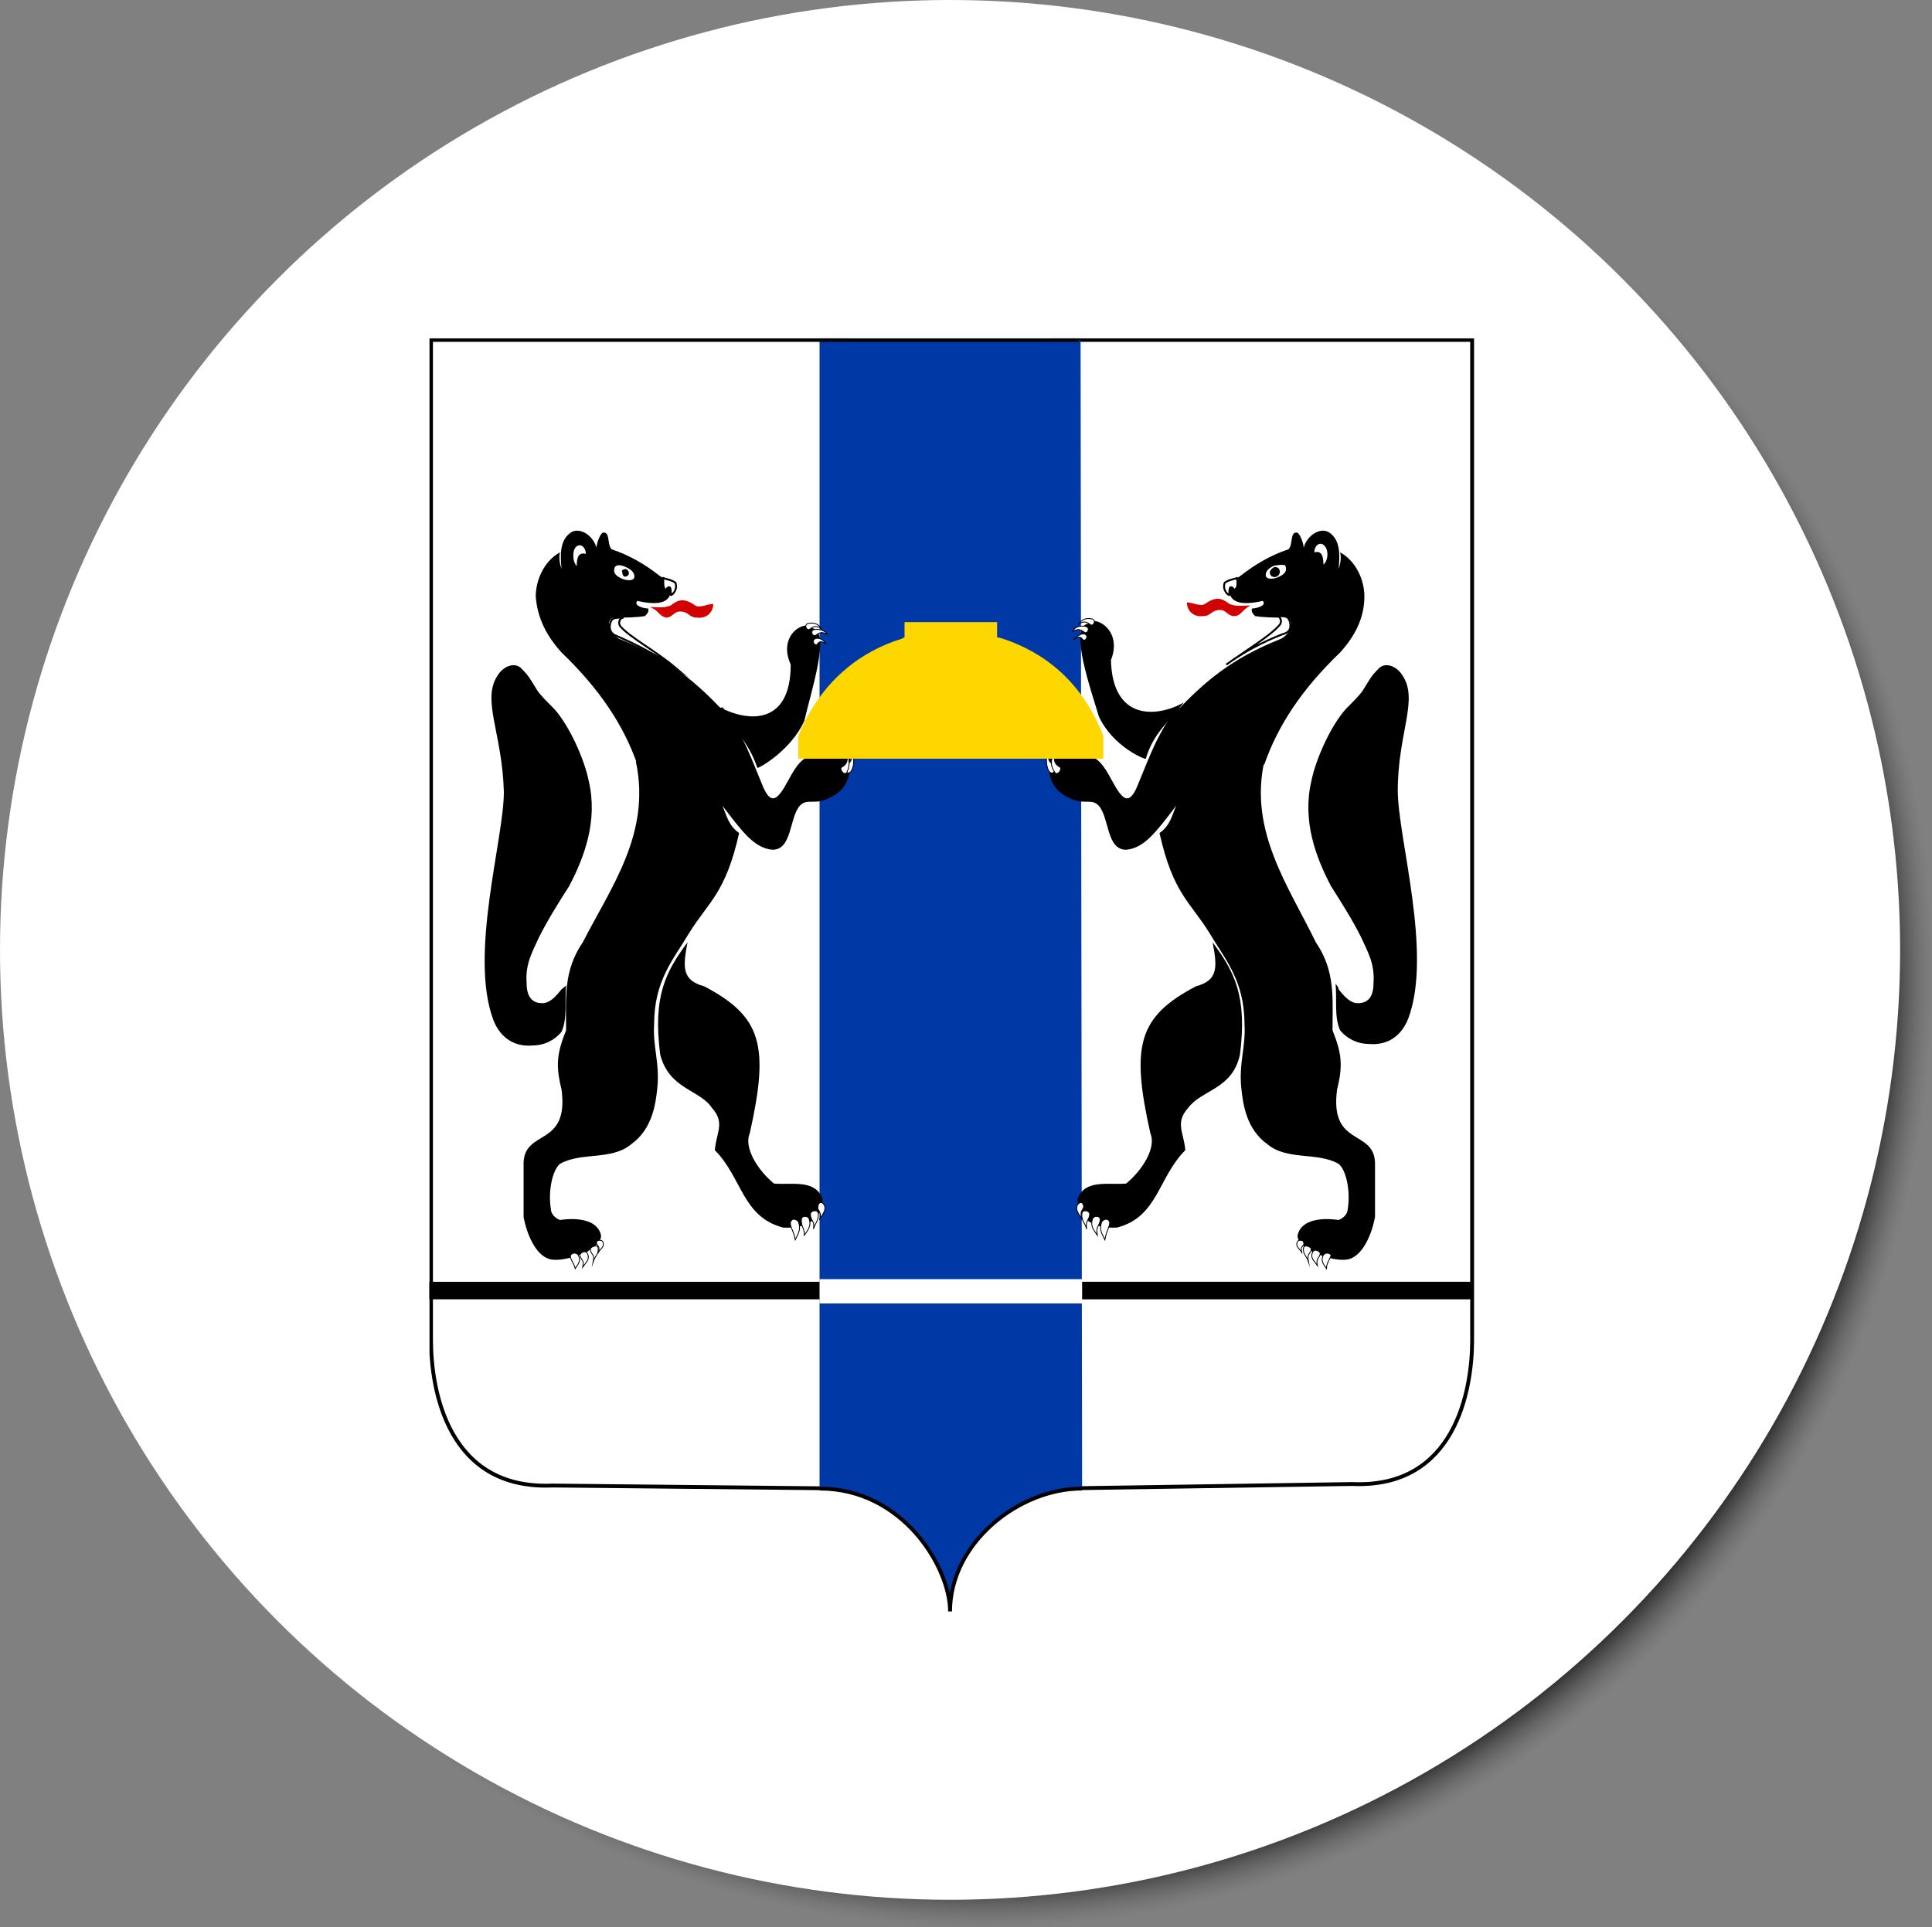 <?xml version="1.0" encoding="utf-8"?>
<!-- Generator: Adobe Illustrator 22.0.1, SVG Export Plug-In . SVG Version: 6.00 Build 0)  -->
<svg version="1.1" id="Слой_1" xmlns="http://www.w3.org/2000/svg" xmlns:xlink="http://www.w3.org/1999/xlink" x="0px" y="0px"
	 viewBox="0 0 127.3 127" style="enable-background:new 0 0 127.3 127;" xml:space="preserve">
<rect x="0" y="0" width="127.3" height="127" fill="#808080" stroke="none"/>
<style type="text/css">
	.st0{fill:url(#SVGID_1_);}
	.st1{fill:#FFFFFF;}
	.st2{fill-rule:evenodd;clip-rule:evenodd;fill:#FFFFFF;}
	.st3{clip-path:url(#SVGID_3_);fill:none;stroke:#000000;stroke-width:0.253;stroke-miterlimit:22.93;}
	.st4{clip-path:url(#SVGID_5_);fill:none;stroke:#000000;stroke-width:0.253;stroke-miterlimit:22.93;}
	.st5{fill-rule:evenodd;clip-rule:evenodd;fill:#0039A6;}
	.st6{clip-path:url(#SVGID_7_);fill:none;stroke:#000000;stroke-width:5.559110e-02;stroke-miterlimit:22.93;}
	.st7{clip-path:url(#SVGID_9_);fill:none;stroke:#000000;stroke-width:5.559110e-02;stroke-miterlimit:22.93;}
	.st8{fill-rule:evenodd;clip-rule:evenodd;fill:#D81200;}
	.st9{fill:none;stroke:#000000;stroke-width:5.559110e-02;stroke-miterlimit:22.93;}
	.st10{fill-rule:evenodd;clip-rule:evenodd;}
	.st11{fill:none;stroke:#000000;stroke-width:0.126;stroke-miterlimit:22.93;}
	.st12{fill-rule:evenodd;clip-rule:evenodd;fill:#D20000;}
	.st13{fill:none;stroke:#000000;stroke-width:5.559090e-02;stroke-miterlimit:22.93;}
	.st14{fill-rule:evenodd;clip-rule:evenodd;fill:#FFD700;}
	.st15{clip-path:url(#SVGID_11_);fill:none;stroke:#000000;stroke-width:0.253;stroke-miterlimit:22.93;}
</style>
<radialGradient id="SVGID_1_" cx="64.8" cy="-1506.747" r="62.6" gradientTransform="matrix(1 0 0 -1 0 -1442.347)" gradientUnits="userSpaceOnUse">
	<stop  offset="0.949" style="stop-color:#212121"/>
	<stop  offset="1" style="stop-color:#606060;stop-opacity:0"/>
</radialGradient>
<circle class="st0" cx="64.8" cy="64.4" r="62.6"/>
<circle class="st1" cx="62.6" cy="62.6" r="62.6"/>
<g>
	<path class="st2" d="M55.8,22.4H28.4v65.9c0,3.3,1.1,9.9,8,9.6l19.5,0.2L55.8,22.4L55.8,22.4z M55.8,22.4"/>
	<g>
		<defs>
			<rect id="SVGID_2_" x="28.3" y="22.3" width="69" height="83.9"/>
		</defs>
		<clipPath id="SVGID_3_">
			<use xlink:href="#SVGID_2_"  style="overflow:visible;"/>
		</clipPath>
		<path class="st3" d="M55.8,22.4H28.4v65.9c0,3.3,1.1,9.9,8,9.6l19.5,0.2L55.8,22.4L55.8,22.4z M55.8,22.4"/>
	</g>
	<path class="st2" d="M69.4,22.4H97v65.9c0,3.3-1.1,9.8-7.9,9.5l-19.7,0.3L69.4,22.4L69.4,22.4z M69.4,22.4"/>
	<g>
		<defs>
			<rect id="SVGID_4_" x="28.3" y="22.3" width="69" height="83.9"/>
		</defs>
		<clipPath id="SVGID_5_">
			<use xlink:href="#SVGID_4_"  style="overflow:visible;"/>
		</clipPath>
		<path class="st4" d="M69.4,22.4H97v65.9c0,3.3-1.1,9.8-7.9,9.5l-19.7,0.3L69.4,22.4L69.4,22.4z M69.4,22.4"/>
	</g>
	<path class="st5" d="M54,22.4h17.2l0.1,75.7c-4.7,0-8.7,4.2-8.7,8c0-3.6-3.7-8.1-8.6-8L54,22.4L54,22.4z M54,22.4"/>
	<rect x="28.3" y="84.5" width="25.7" height="1.1"/>
	<g>
		<defs>
			<rect id="SVGID_6_" x="28.3" y="22.3" width="69" height="83.9"/>
		</defs>
		<clipPath id="SVGID_7_">
			<use xlink:href="#SVGID_6_"  style="overflow:visible;"/>
		</clipPath>
		<rect x="28.3" y="84.5" class="st6" width="25.7" height="1.1"/>
	</g>
	<rect x="71.3" y="84.5" width="25.7" height="1.1"/>
	<g>
		<defs>
			<rect id="SVGID_8_" x="28.3" y="22.3" width="69" height="83.9"/>
		</defs>
		<clipPath id="SVGID_9_">
			<use xlink:href="#SVGID_8_"  style="overflow:visible;"/>
		</clipPath>
		<rect x="71.3" y="84.5" class="st7" width="25.7" height="1.1"/>
	</g>
	<rect x="54" y="84.3" class="st1" width="17.3" height="1.6"/>
	<path class="st8" d="M38.4,82.7l-0.8-0.2l1-0.9l0.9,0.2L38.4,82.7z M38.4,82.7"/>
	<path class="st9" d="M38.4,82.7l-0.8-0.2l1-0.9l0.9,0.2L38.4,82.7z M38.4,82.7"/>
	<path class="st8" d="M37,82.3l-0.8-0.2l1-0.9l0.9,0.2L37,82.3z M37,82.3"/>
	<path class="st9" d="M37,82.3l-0.8-0.2l1-0.9l0.9,0.2L37,82.3z M37,82.3"/>
	<path class="st10" d="M32.8,44.5c0.3-0.5,1-0.9,1.5-0.5c0.6,0.6,0.6,0.7,1.1,1.5c0.2,0.3,0.6,0.7,1.1,1.2c1,1.1,2,3.3,2.3,4.8
		c0.6,2.6-0.3,5-1.3,6.9c-0.7,1.1-1.4,2.2-2,3.4c-0.4,0.9-0.9,1.7-0.8,3c0,0.8,0.3,1.4,1.2,1.3c0.4-0.1,0.7-0.4,1.1-0.9
		c0.1-0.1,0.3-0.2,0.3-0.3c-0.1,1.1,0.1,2.2-0.3,3.1c-0.5,0.6-1.2,0.9-1.9,0.9c-1.1,0.1-2.1-0.4-2.6-1.7c-1.6-4.3,0.7-11.9,0.7-15
		C33.1,48.3,31.7,46.1,32.8,44.5"/>
	<path class="st10" d="M36.9,36.4c-0.1,0.4,0,0.8,0.1,1.1c-0.1-1-0.1-1.9,0.6-2.4c0.6-0.4,1.5,0.2,1.7,1c0-0.3,0.3-1.1,0.5-1
		c0.4,0,0.2,0.8,0.5,1.1c1.2,0.4,2.2,1,3.1,1.7c0.4,0.3,0.7,0.4,0.8,0.8c0.1,1.1-0.9,1.2-2.2,0.9c-0.3,0.3,0.4,0.5,0.7,0.5
		c0.1,0.2-0.1,0.4-0.2,0.5c-0.6,0.1-1.3,0.1-2,0.1c-0.5,0-0.6,0.9,0.3,1.4c3.3,1.3,5.1,2.9,6.9,4.8L42,50.4c-0.9-2.6-2.5-5-5-7.4
		c-1-1.1-1.6-2.3-1.7-3.7C35.3,38.3,35.8,37,36.9,36.4"/>
	<path class="st2" d="M41.3,37.4c0.4,0.2,0.5,0.4,0.5,0.6c0,0.3-0.5,0.3-0.9,0.1c-0.4-0.2-0.5-0.4-0.4-0.7
		C40.6,37.2,40.9,37.2,41.3,37.4"/>
	<path class="st10" d="M41.2,37.5c0.2,0,0.3,0.3,0.2,0.4c-0.2,0.2-0.4,0.1-0.4-0.2C40.9,37.6,41.1,37.5,41.2,37.5"/>
	<path class="st2" d="M43.7,38.1c0.3,0.1,0.5,0.1,0.8,0.3c0.2,0.5-0.3,0.9-0.3,0.8c0-0.2,0-0.5-0.1-0.5c-0.1,0-0.2,0.1-0.2,0.2
		C43.7,38.8,43.7,38.6,43.7,38.1L43.7,38.1z M43.7,38.1"/>
	<path class="st11" d="M43.7,38.1c0.3,0.1,0.5,0.1,0.8,0.3c0.2,0.5-0.3,0.9-0.3,0.8c0-0.2,0-0.5-0.1-0.5c-0.1,0-0.2,0.1-0.2,0.2
		C43.7,38.8,43.7,38.6,43.7,38.1L43.7,38.1z M43.7,38.1"/>
	<path class="st12" d="M42.8,40c0.5,0,0.9,0.1,1.4-0.1c0.5-0.4,0.9-0.5,1.6,0c0.3,0.2,0.8-0.1,1.2-0.1c0,0.4-0.3,1-1.1,0.9
		c-0.5,0-0.5-0.4-1.1-0.4c-0.4,0-0.5,0.4-0.9,0.4C43.4,40.6,43.4,40.2,42.8,40"/>
	<path class="st2" d="M40.2,41.1c0.1-0.4,0.3-0.4,0.9-0.4c-0.3,0-0.4,0.4-0.2,0.6c0.6,0.7,2.3,1.6,3.6,2.7c-1.2-0.8-2.5-1.5-3.9-2.1
		C40.3,41.8,40.1,41.5,40.2,41.1L40.2,41.1z M40.2,41.1"/>
	<path class="st11" d="M40.2,41.1c0.1-0.4,0.3-0.4,0.9-0.4c-0.3,0-0.4,0.4-0.2,0.6c0.6,0.7,2.3,1.6,3.6,2.7
		c-1.2-0.8-2.5-1.5-3.9-2.1C40.3,41.8,40.1,41.5,40.2,41.1L40.2,41.1z M40.2,41.1"/>
	<path class="st2" d="M38,36c0.3-0.2,0.6,0.1,0.6,0.5c-0.4-0.1-0.6,0.1-0.6,0.8C37.7,37,37.7,36.2,38,36"/>
	<path class="st10" d="M53.5,41.4c-0.4-0.6-2.3,0.4-1.4,2.4c0,4-2.8,3.8-4.7,2.8c0.9,1.5,1.9,2.2,2.5,4c0,0.1,2.2-1.1,3.1-3.1
		C53.4,45.7,54.8,41.5,53.5,41.4"/>
	<path class="st2" d="M54.1,41.4c-0.4-0.2-0.5-0.1-0.8,0.1c-0.2,0-0.3-0.3-0.1-0.4C53.6,41,53.9,41.1,54.1,41.4L54.1,41.4z
		 M54.1,41.4"/>
	<path class="st9" d="M54.1,41.4c-0.4-0.2-0.5-0.1-0.8,0.1c-0.2,0-0.3-0.3-0.1-0.4C53.6,41,53.9,41.1,54.1,41.4L54.1,41.4z
		 M54.1,41.4"/>
	<path class="st2" d="M54.5,41.8c-0.4-0.2-0.5-0.1-0.8,0.1c-0.2,0-0.3-0.3-0.1-0.4C54,41.4,54.4,41.6,54.5,41.8L54.5,41.8z
		 M54.5,41.8"/>
	<path class="st9" d="M54.5,41.8c-0.4-0.2-0.5-0.1-0.8,0.1c-0.2,0-0.3-0.3-0.1-0.4C54,41.4,54.4,41.6,54.5,41.8L54.5,41.8z
		 M54.5,41.8"/>
	<path class="st2" d="M54.4,42.4c-0.4-0.2-0.4-0.1-0.6,0.1c-0.2,0-0.3-0.3-0.1-0.4C53.9,42,54.2,42.1,54.4,42.4L54.4,42.4z
		 M54.4,42.4"/>
	<path class="st9" d="M54.4,42.4c-0.4-0.2-0.4-0.1-0.6,0.1c-0.2,0-0.3-0.3-0.1-0.4C53.9,42,54.2,42.1,54.4,42.4L54.4,42.4z
		 M54.4,42.4"/>
	<path class="st10" d="M43.5,69.5c-0.5-3.9,0.4-5.5,1.8-7.4c-0.3,1.6-0.4,2.5,1.1,2.9c3.8,2,4.3,3.9,3,9.7c-0.4,0.9,0.5,2.4,1.6,3.3
		c1.2,0.1,2.7-0.3,3.2,1c0,1.2-0.9,2-2.6,1.9c-2.7-0.7-2.7-3.3-4.5-5.1c0.1-1.2,0.7-1.8-0.2-2.8C46.1,71.8,44.1,71.8,43.5,69.5"/>
	<path class="st10" d="M41.9,50.2l5.7-3.6c1.4,1.8,1.9,3.4,2.7,5.3c0.5,1.1,0.9,0.9,1.6-0.4c0.7-1.3,0.9-1.4,1.6-1.8H56
		c0,0.2,0,0.3,0,0.5c0,0.8,0,2-1.9,2.6c-0.7,0.1-1-0.1-1.4,0.3c-0.7,0.8-0.5,2.9-1.8,2.9c-1.2-0.1-2-1.2-3.3-2.9
		c0.3,0.7,0.4,1.3,1.1,1.8c-0.9,4-2,4.5-3.3,6.6c-1,1.7-2.3,3.1-2.3,6c-0.1,1.5,0.4,2.6,0.2,4.3c-0.1,0.9-0.3,2.6-1.7,3.6
		c-1.3,1.1-3.3,0.5-4.7,1.3c-0.5,0.4-0.8,1.8-0.6,3c0,0.3,0.3,0.6,0.6,0.7c1.4-0.2,2.5,0.1,2.7,1c0.1,0.9-2.3,1.8-3.3,1.6
		c-1-0.2-1.6-1.7-1.8-2.8c0-1.2,0-2.4,0-3.6c0.1-2.2,3-1,2.5-4.8c-0.4-1.6-0.3-2.4,0.3-3.9c0-2.1-0.2-3.9,1.1-5.8
		C40.3,58.4,42.9,54.9,41.9,50.2"/>
	<path class="st2" d="M52.1,80.5c0.1-0.2,0.3-0.2,0.5,0c0.2,0.5,0,0.8-0.2,1.2C52.3,81.1,52,80.8,52.1,80.5L52.1,80.5z M52.1,80.5"
		/>
	<path class="st9" d="M52.1,80.5c0.1-0.2,0.3-0.2,0.5,0c0.2,0.5,0,0.8-0.2,1.2C52.3,81.1,52,80.8,52.1,80.5L52.1,80.5z M52.1,80.5"
		/>
	<path class="st2" d="M52.8,80.4c0-0.3,0.4-0.3,0.5-0.1c0.2,0.5-0.1,0.8-0.3,1.1C53,80.9,52.8,80.9,52.8,80.4L52.8,80.4z M52.8,80.4
		"/>
	<path class="st9" d="M52.8,80.4c0-0.3,0.4-0.3,0.5-0.1c0.2,0.5-0.1,0.8-0.3,1.1C53,80.9,52.8,80.9,52.8,80.4L52.8,80.4z M52.8,80.4
		"/>
	<path class="st2" d="M53.4,80c0-0.2,0.4-0.3,0.5-0.1c0.1,0.5-0.2,0.7-0.3,1.1C53.7,80.4,53.4,80.5,53.4,80L53.4,80z M53.4,80"/>
	<path class="st9" d="M53.4,80c0-0.2,0.4-0.3,0.5-0.1c0.1,0.5-0.2,0.7-0.3,1.1C53.7,80.4,53.4,80.5,53.4,80L53.4,80z M53.4,80"/>
	<path class="st2" d="M53.9,79.5c0-0.2,0.2-0.4,0.4-0.1c0.2,0.4-0.2,0.7-0.3,1C54.2,79.8,53.8,79.8,53.9,79.5L53.9,79.5z M53.9,79.5
		"/>
	<path class="st9" d="M53.9,79.5c0-0.2,0.2-0.4,0.4-0.1c0.2,0.4-0.2,0.7-0.3,1C54.2,79.8,53.8,79.8,53.9,79.5L53.9,79.5z M53.9,79.5
		"/>
	<path class="st2" d="M37.6,82.7c0.1-0.1,0.3-0.2,0.5,0c0.2,0.4,0,0.6-0.2,0.9C37.8,83.2,37.5,82.9,37.6,82.7L37.6,82.7z M37.6,82.7
		"/>
	<path class="st9" d="M37.6,82.7c0.1-0.1,0.3-0.2,0.5,0c0.2,0.4,0,0.6-0.2,0.9C37.8,83.2,37.5,82.9,37.6,82.7L37.6,82.7z M37.6,82.7
		"/>
	<path class="st2" d="M38.2,82.7c0.1-0.2,0.4-0.3,0.5-0.1c0.2,0.4-0.1,0.6-0.3,0.9C38.5,83,38.3,83.1,38.2,82.7L38.2,82.7z
		 M38.2,82.7"/>
	<path class="st9" d="M38.2,82.7c0.1-0.2,0.4-0.3,0.5-0.1c0.2,0.4-0.1,0.6-0.3,0.9C38.5,83,38.3,83.1,38.2,82.7L38.2,82.7z
		 M38.2,82.7"/>
	<path class="st2" d="M38.9,82.3c0-0.1,0.4-0.3,0.5-0.1c0.1,0.4-0.2,0.6-0.3,0.9C39.2,82.6,38.9,82.7,38.9,82.3L38.9,82.3z
		 M38.9,82.3"/>
	<path class="st9" d="M38.9,82.3c0-0.1,0.4-0.3,0.5-0.1c0.1,0.4-0.2,0.6-0.3,0.9C39.2,82.6,38.9,82.7,38.9,82.3L38.9,82.3z
		 M38.9,82.3"/>
	<path class="st2" d="M39.3,81.9c0-0.2,0.3-0.2,0.4-0.1c0.2,0.4-0.2,0.5-0.3,0.8C39.6,82.1,39.3,82.1,39.3,81.9L39.3,81.9z
		 M39.3,81.9"/>
	<path class="st9" d="M39.3,81.9c0-0.2,0.3-0.2,0.4-0.1c0.2,0.4-0.2,0.5-0.3,0.8C39.6,82.1,39.3,82.1,39.3,81.9L39.3,81.9z
		 M39.3,81.9"/>
	<path class="st2" d="M56.1,49.5c0.1,0.7-0.1,0.7-0.4,1c-0.1,0.4,0.2,0.6,0.4,0.3C56.3,50.4,56.3,50,56.1,49.5L56.1,49.5z
		 M56.1,49.5"/>
	<path class="st9" d="M56.1,49.5c0.1,0.7-0.1,0.7-0.4,1c-0.1,0.4,0.2,0.6,0.4,0.3C56.3,50.4,56.3,50,56.1,49.5L56.1,49.5z
		 M56.1,49.5"/>
	<path class="st2" d="M55.8,49.7c0.1,0.6-0.1,0.7-0.4,0.9c0,0.3,0.3,0.5,0.4,0.3C56,50.5,56,50,55.8,49.7L55.8,49.7z M55.8,49.7"/>
	<path class="st9" d="M55.8,49.7c0.1,0.6-0.1,0.7-0.4,0.9c0,0.3,0.3,0.5,0.4,0.3C56,50.5,56,50,55.8,49.7L55.8,49.7z M55.8,49.7"/>
	<path class="st8" d="M86.9,82.6l0.8-0.2l-1-0.9l-0.9,0.2L86.9,82.6z M86.9,82.6"/>
	<path class="st9" d="M86.9,82.6l0.8-0.2l-1-0.9l-0.9,0.2L86.9,82.6z M86.9,82.6"/>
	<path class="st8" d="M88.2,82.3l0.8-0.2l-1-0.9l-0.9,0.2L88.2,82.3z M88.2,82.3"/>
	<path class="st9" d="M88.2,82.3l0.8-0.2l-1-0.9l-0.9,0.2L88.2,82.3z M88.2,82.3"/>
	<path class="st10" d="M92.4,44.5c-0.3-0.5-1-0.9-1.5-0.5c-0.6,0.6-0.6,0.7-1.1,1.5c-0.2,0.3-0.6,0.7-1.1,1.2c-1,1.1-2,3.3-2.3,4.8
		c-0.6,2.6,0.3,5,1.3,6.9c0.7,1.1,1.4,2.2,2,3.4c0.4,0.9,0.9,1.7,0.8,3c0,0.8-0.3,1.4-1.2,1.3c-0.4-0.1-0.7-0.4-1.1-0.9
		C88.2,65,88,64.9,88,64.8c0.1,1.1-0.1,2.2,0.3,3.1c0.5,0.6,1.2,0.9,1.9,0.9c1.1,0.1,2.1-0.4,2.6-1.7c1.6-4.3-0.7-11.9-0.7-15
		C92.1,48.3,93.5,46.1,92.4,44.5"/>
	<path class="st10" d="M88.3,36.4c0.1,0.4,0,0.8-0.1,1.1c0.1-1,0.1-1.9-0.6-2.4c-0.6-0.4-1.5,0.2-1.7,1c0-0.3-0.3-1.1-0.5-1
		c-0.4,0-0.2,0.8-0.5,1.1c-1.2,0.4-2.2,1-3.1,1.7c-0.4,0.3-0.7,0.4-0.8,0.8c-0.1,1.1,0.9,1.2,2.2,0.9c0.3,0.3-0.4,0.5-0.7,0.5
		c-0.1,0.2,0.1,0.4,0.2,0.5c0.6,0.1,1.3,0.1,2,0.1c0.5,0,0.6,0.9-0.3,1.4c-3.3,1.3-5.1,2.9-6.9,4.8l5.8,3.5c0.9-2.6,2.5-5,5-7.4
		c1-1.1,1.6-2.3,1.6-3.7C89.9,38.3,89.4,37,88.3,36.4"/>
	<path class="st2" d="M83.9,37.3c-0.4,0.2-0.5,0.4-0.5,0.6c0,0.3,0.5,0.3,0.9,0.1c0.4-0.2,0.5-0.4,0.4-0.7
		C84.7,37.2,84.3,37.2,83.9,37.3"/>
	<path d="M84,37.4c0.2,0,0.3,0.1,0.3,0.3c0,0.1-0.1,0.3-0.3,0.3c-0.2,0-0.3-0.1-0.3-0.3C83.7,37.6,83.9,37.4,84,37.4L84,37.4z
		 M84,37.4"/>
	<path class="st13" d="M84,37.4c0.2,0,0.3,0.1,0.3,0.3c0,0.1-0.1,0.3-0.3,0.3c-0.2,0-0.3-0.1-0.3-0.3C83.7,37.6,83.9,37.4,84,37.4
		L84,37.4z M84,37.4"/>
	<path class="st2" d="M81.5,38.1c-0.3,0.1-0.5,0.1-0.8,0.3c-0.2,0.5,0.3,0.9,0.3,0.8c0-0.2,0-0.5,0.1-0.5c0.1,0,0.2,0.1,0.2,0.2
		C81.5,38.8,81.6,38.6,81.5,38.1L81.5,38.1z M81.5,38.1"/>
	<path class="st11" d="M81.5,38.1c-0.3,0.1-0.5,0.1-0.8,0.3c-0.2,0.5,0.3,0.9,0.3,0.8c0-0.2,0-0.5,0.1-0.5c0.1,0,0.2,0.1,0.2,0.2
		C81.5,38.8,81.6,38.6,81.5,38.1L81.5,38.1z M81.5,38.1"/>
	<path class="st12" d="M82.4,39.9c-0.5,0-0.9,0.1-1.4-0.1c-0.5-0.4-0.9-0.5-1.6,0c-0.3,0.2-0.8-0.1-1.2-0.1c0,0.4,0.3,1,1.1,0.9
		c0.5,0,0.5-0.4,1.1-0.4c0.4,0,0.5,0.4,0.9,0.4C81.8,40.6,81.8,40.2,82.4,39.9"/>
	<path class="st2" d="M85,41c-0.1-0.4-0.3-0.4-0.9-0.4c0.3,0,0.4,0.4,0.2,0.6c-0.6,0.7-2.1,1.6-3.5,2.6c1.1-0.8,2.4-1.5,3.7-2
		C84.9,41.7,85.1,41.5,85,41L85,41z M85,41"/>
	<path class="st11" d="M85,41c-0.1-0.4-0.3-0.4-0.9-0.4c0.3,0,0.4,0.4,0.2,0.6c-0.6,0.7-2.1,1.6-3.5,2.6c1.1-0.8,2.4-1.5,3.7-2
		C84.9,41.7,85.1,41.5,85,41L85,41z M85,41"/>
	<path class="st2" d="M87.2,35.9c-0.3-0.2-0.6,0.1-0.6,0.5c0.4-0.1,0.6,0.1,0.6,0.8C87.5,37,87.6,36.2,87.2,35.9"/>
	<path class="st10" d="M71.7,41.1c0.4-0.6,2.3,0.4,1.5,2.4c0.1,4,3,3.8,4.8,2.8c-1,1.3-2,2-2.5,3.7c0,0.1-2.2-0.8-3.1-2.8
		C71.9,45.5,70.4,41.3,71.7,41.1"/>
	<path class="st2" d="M71.1,41.1c0.4-0.2,0.5-0.1,0.8,0.1c0.2,0,0.3-0.3,0.1-0.4C71.6,40.7,71.3,40.8,71.1,41.1L71.1,41.1z
		 M71.1,41.1"/>
	<path class="st9" d="M71.1,41.1c0.4-0.2,0.5-0.1,0.8,0.1c0.2,0,0.3-0.3,0.1-0.4C71.6,40.7,71.3,40.8,71.1,41.1L71.1,41.1z
		 M71.1,41.1"/>
	<path class="st2" d="M70.7,41.6c0.4-0.2,0.5-0.1,0.8,0.1c0.2,0,0.3-0.3,0.1-0.4C71.2,41.2,70.8,41.3,70.7,41.6L70.7,41.6z
		 M70.7,41.6"/>
	<path class="st9" d="M70.7,41.6c0.4-0.2,0.5-0.1,0.8,0.1c0.2,0,0.3-0.3,0.1-0.4C71.2,41.2,70.8,41.3,70.7,41.6L70.7,41.6z
		 M70.7,41.6"/>
	<path class="st2" d="M70.8,42.1c0.4-0.2,0.4-0.1,0.6,0.1c0.2,0,0.3-0.3,0.1-0.4C71.3,41.7,71,41.9,70.8,42.1L70.8,42.1z M70.8,42.1
		"/>
	<path class="st9" d="M70.8,42.1c0.4-0.2,0.4-0.1,0.6,0.1c0.2,0,0.3-0.3,0.1-0.4C71.3,41.7,71,41.9,70.8,42.1L70.8,42.1z M70.8,42.1
		"/>
	<path class="st10" d="M81.7,69.5c0.5-3.9-0.4-5.5-1.8-7.4c0.3,1.6,0.4,2.5-1.1,2.9c-3.8,2-4.3,3.9-3,9.7c0.4,0.9-0.5,2.4-1.6,3.3
		c-1.2,0.1-2.7-0.3-3.2,1c0,1.2,0.9,2,2.6,1.9c2.7-0.7,2.7-3.3,4.5-5.1c-0.1-1.2-0.7-1.8,0.2-2.8C79.2,71.8,81.2,71.8,81.7,69.5"/>
	<path class="st10" d="M83.3,50.2l-5.7-3.6c-1.4,1.8-1.9,3.4-2.7,5.3c-0.5,1.1-0.9,0.9-1.6-0.4c-0.7-1.3-0.9-1.4-1.6-1.8h-2.6
		c0,0.2,0,0.3,0,0.5c0,0.8,0,2,1.9,2.6c0.7,0.1,1-0.1,1.4,0.3c0.7,0.8,0.5,2.9,1.8,2.9c1.2-0.1,2-1.2,3.3-2.9
		c-0.3,0.7-0.4,1.3-1.1,1.8c0.9,4,2,4.5,3.3,6.6c1,1.7,2.3,3.1,2.3,6c0.1,1.5-0.4,2.6-0.2,4.3c0.1,0.9,0.3,2.6,1.7,3.6
		c1.3,1.1,3.3,0.5,4.7,1.3c0.5,0.4,0.8,1.8,0.6,3c0,0.3-0.3,0.6-0.6,0.7c-1.4-0.2-2.5,0.1-2.7,1c-0.1,0.9,2.3,1.8,3.3,1.6
		c1-0.2,1.6-1.7,1.8-2.8c0-1.2,0-2.4,0-3.6c-0.1-2.2-3-1-2.5-4.8c0.4-1.6,0.3-2.4-0.3-3.9c0-2.1,0.2-3.9-1.1-5.8
		C84.9,58.4,82.3,54.8,83.3,50.2"/>
	<path class="st2" d="M73.1,80.5c-0.1-0.2-0.3-0.2-0.5,0c-0.2,0.5,0,0.8,0.2,1.2C72.9,81.1,73.2,80.7,73.1,80.5L73.1,80.5z
		 M73.1,80.5"/>
	<path class="st9" d="M73.1,80.5c-0.1-0.2-0.3-0.2-0.5,0c-0.2,0.5,0,0.8,0.2,1.2C72.9,81.1,73.2,80.7,73.1,80.5L73.1,80.5z
		 M73.1,80.5"/>
	<path class="st2" d="M72.5,80.4c0-0.3-0.4-0.3-0.5-0.1c-0.2,0.5,0.1,0.8,0.3,1.1C72.2,80.8,72.4,80.9,72.5,80.4L72.5,80.4z
		 M72.5,80.4"/>
	<path class="st9" d="M72.5,80.4c0-0.3-0.4-0.3-0.5-0.1c-0.2,0.5,0.1,0.8,0.3,1.1C72.2,80.8,72.4,80.9,72.5,80.4L72.5,80.4z
		 M72.5,80.4"/>
	<path class="st2" d="M71.8,80c0-0.2-0.4-0.3-0.5-0.1c-0.1,0.5,0.2,0.7,0.3,1.1C71.5,80.4,71.8,80.4,71.8,80L71.8,80z M71.8,80"/>
	<path class="st9" d="M71.8,80c0-0.2-0.4-0.3-0.5-0.1c-0.1,0.5,0.2,0.7,0.3,1.1C71.5,80.4,71.8,80.4,71.8,80L71.8,80z M71.8,80"/>
	<path class="st2" d="M71.4,79.5c0-0.2-0.2-0.4-0.4-0.1c-0.2,0.4,0.2,0.7,0.3,1C71.1,79.7,71.4,79.8,71.4,79.5L71.4,79.5z
		 M71.4,79.5"/>
	<path class="st9" d="M71.4,79.5c0-0.2-0.2-0.4-0.4-0.1c-0.2,0.4,0.2,0.7,0.3,1C71.1,79.7,71.4,79.8,71.4,79.5L71.4,79.5z
		 M71.4,79.5"/>
	<path class="st2" d="M87.7,82.7c-0.1-0.1-0.3-0.2-0.5,0c-0.2,0.4,0,0.6,0.2,0.9C87.4,83.2,87.7,82.9,87.7,82.7L87.7,82.7z
		 M87.7,82.7"/>
	<path class="st9" d="M87.7,82.7c-0.1-0.1-0.3-0.2-0.5,0c-0.2,0.4,0,0.6,0.2,0.9C87.4,83.2,87.7,82.9,87.7,82.7L87.7,82.7z
		 M87.7,82.7"/>
	<path class="st2" d="M87,82.6c-0.1-0.2-0.4-0.3-0.5-0.1c-0.2,0.4,0.1,0.6,0.3,0.9C86.7,82.9,86.9,83,87,82.6L87,82.6z M87,82.6"/>
	<path class="st9" d="M87,82.6c-0.1-0.2-0.4-0.3-0.5-0.1c-0.2,0.4,0.1,0.6,0.3,0.9C86.7,82.9,86.9,83,87,82.6L87,82.6z M87,82.6"/>
	<path class="st2" d="M86.4,82.3c0-0.1-0.4-0.3-0.5-0.1c-0.1,0.4,0.2,0.6,0.3,0.9C86.1,82.6,86.4,82.6,86.4,82.3L86.4,82.3z
		 M86.4,82.3"/>
	<path class="st9" d="M86.4,82.3c0-0.1-0.4-0.3-0.5-0.1c-0.1,0.4,0.2,0.6,0.3,0.9C86.1,82.6,86.4,82.6,86.4,82.3L86.4,82.3z
		 M86.4,82.3"/>
	<path class="st2" d="M85.9,81.9c0-0.2-0.3-0.2-0.4-0.1c-0.2,0.4,0.2,0.5,0.3,0.8C85.6,82.1,86,82.1,85.9,81.9L85.9,81.9z
		 M85.9,81.9"/>
	<path class="st9" d="M85.9,81.9c0-0.2-0.3-0.2-0.4-0.1c-0.2,0.4,0.2,0.5,0.3,0.8C85.6,82.1,86,82.1,85.9,81.9L85.9,81.9z
		 M85.9,81.9"/>
	<path class="st2" d="M69.1,49.5c-0.1,0.7,0.1,0.7,0.4,1c0.1,0.4-0.2,0.6-0.4,0.3C68.9,50.4,68.9,49.9,69.1,49.5L69.1,49.5z
		 M69.1,49.5"/>
	<path class="st9" d="M69.1,49.5c-0.1,0.7,0.1,0.7,0.4,1c0.1,0.4-0.2,0.6-0.4,0.3C68.9,50.4,68.9,49.9,69.1,49.5L69.1,49.5z
		 M69.1,49.5"/>
	<path class="st2" d="M69.5,49.7c-0.1,0.6,0.1,0.7,0.4,0.9c0,0.3-0.3,0.5-0.4,0.3C69.2,50.5,69.2,50,69.5,49.7L69.5,49.7z
		 M69.5,49.7"/>
	<path class="st9" d="M69.5,49.7c-0.1,0.6,0.1,0.7,0.4,0.9c0,0.3-0.3,0.5-0.4,0.3C69.2,50.5,69.2,50,69.5,49.7L69.5,49.7z
		 M69.5,49.7"/>
	<path class="st14" d="M52.7,50h20v-1.5c0,0,0,0,0,0c-1.4-3.6-3.9-5.5-6.6-6.4c0,0-0.3-0.1-0.4-0.1c0,0,0,0,0,0v-1h-6.1V42
		c0,0,0,0,0,0c0,0-0.2,0.1-0.2,0.1c-2.6,0.8-5.3,2.7-6.8,6.4V50"/>
	<g>
		<defs>
			<rect id="SVGID_10_" x="28.3" y="22.3" width="69" height="83.9"/>
		</defs>
		<clipPath id="SVGID_11_">
			<use xlink:href="#SVGID_10_"  style="overflow:visible;"/>
		</clipPath>
		<path class="st15" d="M54,98.1c5.5,0,8.6,5.2,8.6,8.1c0-4.5,4.5-8.1,8.7-8.1 M54,22.4h17.1"/>
	</g>
</g>
</svg>
